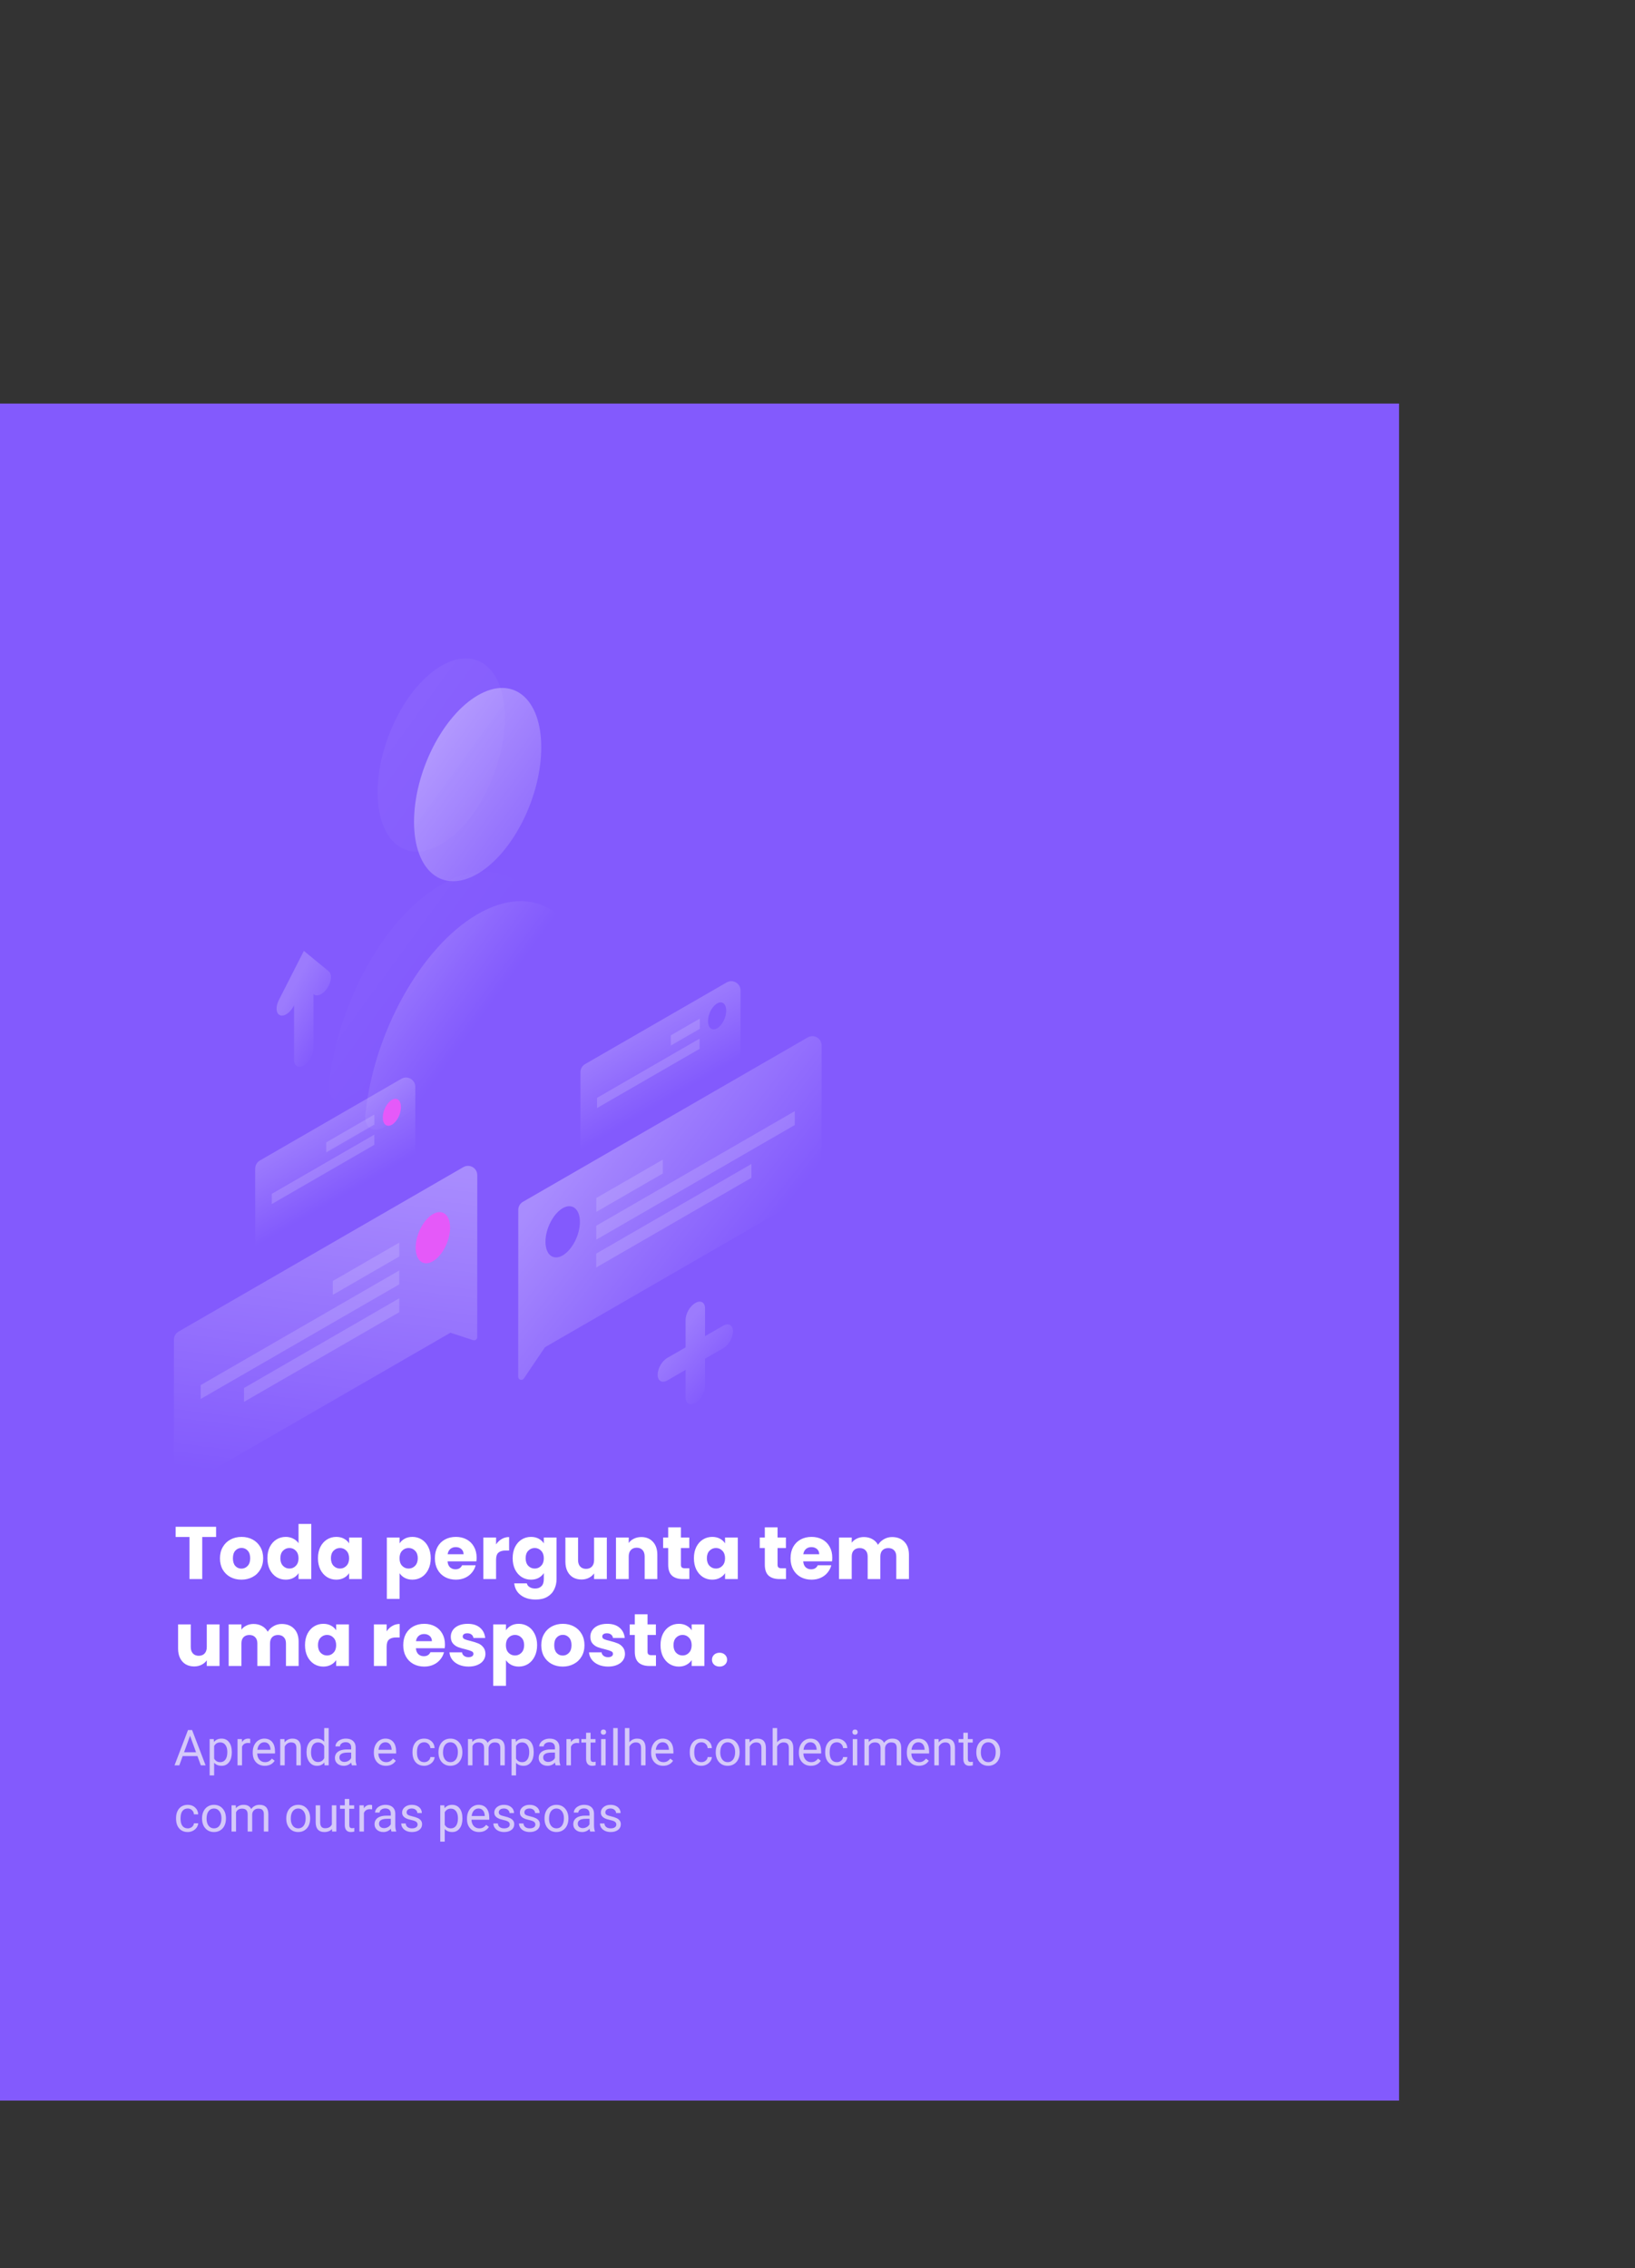 <svg width="790" height="1096" viewBox="0 0 790 1096" fill="none" xmlns="http://www.w3.org/2000/svg">
<rect x="0" y="0" width="790" height="1096" fill="#333333" stroke="none"/>
<path d="M0 195H676V1015H0V195Z" fill="#835AFD"/>
<path opacity="0.5" d="M230.574 441.837C257.956 425.856 280.593 440.792 284.598 475.279C285.295 481.244 280.768 489.126 275.239 492.348L185.91 544.514C180.381 547.736 175.854 545.124 176.55 538.331C180.555 499.272 203.236 457.818 230.574 441.837Z" fill="url(#paint0_linear)"/>
<path opacity="0.5" d="M200.058 397.073C200.058 420.892 213.814 432.127 230.792 422.198C247.77 412.27 261.526 384.968 261.526 361.15C261.526 337.331 247.77 326.096 230.792 336.025C213.814 345.953 200.058 373.255 200.058 397.073Z" fill="url(#paint1_linear)"/>
<path opacity="0.07" d="M212.987 427.554C240.369 411.574 263.006 426.509 267.011 460.996C267.708 466.962 263.181 474.843 257.652 478.065L168.323 530.231C162.794 533.454 158.267 530.841 158.963 524.048C162.968 484.989 185.605 443.535 212.987 427.554Z" fill="url(#paint2_linear)"/>
<path opacity="0.07" d="M182.471 382.791C182.471 406.609 196.227 417.844 213.205 407.916C230.183 397.988 243.939 370.685 243.939 346.867C243.939 323.048 230.183 311.814 213.205 321.742C196.227 331.67 182.471 358.972 182.471 382.791Z" fill="url(#paint3_linear)"/>
<path opacity="0.2" d="M123.31 564.651C123.31 563.049 124.164 561.569 125.552 560.768L193.941 521.271C196.93 519.544 200.668 521.702 200.668 525.154V557.708L123.31 602.384V564.651Z" fill="url(#paint4_linear)"/>
<path d="M184.952 539.986C184.952 543.295 186.911 544.862 189.349 543.469C191.787 542.076 193.746 538.244 193.746 534.934C193.746 531.625 191.787 530.057 189.349 531.451C186.911 532.844 184.952 536.676 184.952 539.986Z" fill="#E559F9"/>
<path opacity="0.15" d="M180.86 538.549L157.614 552.004V556.837L180.904 543.382L180.86 538.549Z" fill="#FEFEFE"/>
<path opacity="0.15" d="M180.86 548.259L131.32 576.867V581.788L180.86 553.179V548.259Z" fill="#FEFEFE"/>
<path opacity="0.2" d="M280.463 518.06C280.463 516.457 281.318 514.977 282.706 514.176L351.096 474.717C354.085 472.992 357.821 475.15 357.821 478.601V511.159L280.463 555.835V518.06Z" fill="url(#paint5_linear)"/>
<path d="M342.105 493.393C342.105 496.703 344.064 498.27 346.502 496.877C348.94 495.483 350.899 491.651 350.899 488.342C350.899 485.033 348.94 483.465 346.502 484.859C344.064 486.252 342.105 490.084 342.105 493.393Z" fill="#835AFD"/>
<path opacity="0.15" d="M338.144 492.174L324.126 500.273V505.194L338.144 497.094V492.174Z" fill="#FEFEFE"/>
<path opacity="0.15" d="M338.013 501.884L288.473 530.493V535.413L338.013 506.805V501.884Z" fill="#FEFEFE"/>
<path opacity="0.3" d="M230.614 567.832C230.616 564.378 226.878 562.219 223.887 563.946L86.284 643.416C84.897 644.216 84.043 645.695 84.042 647.296L84 721.129L217.645 643.969L228.617 647.553C229.582 647.869 230.575 647.149 230.575 646.133L230.614 567.832Z" fill="url(#paint6_linear)"/>
<path d="M200.842 602.863C200.842 609.177 204.542 612.095 209.156 609.439C213.771 606.782 217.471 599.51 217.471 593.24C217.471 586.926 213.771 584.009 209.156 586.665C204.586 589.321 200.842 596.593 200.842 602.863Z" fill="#E559F9"/>
<path opacity="0.15" d="M192.919 600.425L160.792 618.975V625.68L192.919 607.131V600.425Z" fill="#FEFEFE"/>
<path opacity="0.15" d="M192.919 613.88L96.973 669.268V675.974L192.919 620.586V613.88Z" fill="#FEFEFE"/>
<path opacity="0.15" d="M192.919 627.335L117.912 670.662V677.367L192.919 634.041V627.335Z" fill="#FEFEFE"/>
<path opacity="0.3" d="M250.424 584.593C250.425 582.992 251.28 581.512 252.667 580.712L390.27 501.284C393.26 499.558 396.998 501.717 396.996 505.17L396.956 573.819L263.311 650.979L253.118 666.084C252.293 667.307 250.384 666.722 250.384 665.248L250.424 584.593Z" fill="url(#paint7_linear)"/>
<path d="M280.202 590.41C280.202 596.723 276.458 603.952 271.887 606.608C267.273 609.264 263.572 606.303 263.572 599.989C263.572 593.675 267.316 586.447 271.887 583.791C276.458 581.178 280.202 584.139 280.202 590.41Z" fill="#835AFD"/>
<path opacity="0.15" d="M288.125 578.87L320.252 560.321V567.026L288.125 585.576V578.87Z" fill="#FEFEFE"/>
<path opacity="0.15" d="M288.081 592.282L384.027 536.894V543.6L288.125 598.988L288.081 592.282Z" fill="#FEFEFE"/>
<path opacity="0.15" d="M288.081 605.737L363.088 562.411V569.116L288.081 612.443V605.737Z" fill="#FEFEFE"/>
<path opacity="0.2" d="M335.967 629.599C333.355 631.08 331.266 634.737 331.266 637.786V651.066L322.472 656.118C319.86 657.598 317.771 661.256 317.771 664.26C317.771 667.265 319.86 668.484 322.472 667.004L331.266 661.909V675.19C331.266 678.194 333.355 679.414 335.967 677.933C338.579 676.453 340.669 672.795 340.669 669.79V656.51L349.462 651.458C352.074 649.978 354.164 646.32 354.164 643.316C354.164 640.311 352.074 639.092 349.462 640.572L340.669 645.623V632.343C340.712 629.294 338.579 628.075 335.967 629.599Z" fill="url(#paint8_linear)"/>
<path opacity="0.2" d="M146.818 459.472L134.716 483.247C133.061 486.513 133.322 489.779 135.325 490.563C137.327 491.347 140.288 489.3 141.942 486.034L142.073 485.729V512.117C142.073 515.122 144.162 516.341 146.774 514.86C149.386 513.336 151.476 509.722 151.476 506.718V480.33L151.606 480.46C153.26 481.81 156.264 480.417 158.223 477.325C160.226 474.234 160.487 470.663 158.833 469.313L146.818 459.472Z" fill="url(#paint9_linear)"/>
<path d="M104.412 737.728V742.66H97.716V763H91.56V742.66H84.864V737.728H104.412ZM116.646 763.288C114.678 763.288 112.902 762.868 111.318 762.028C109.758 761.188 108.522 759.988 107.61 758.428C106.722 756.868 106.278 755.044 106.278 752.956C106.278 750.892 106.734 749.08 107.646 747.52C108.558 745.936 109.806 744.724 111.39 743.884C112.974 743.044 114.75 742.624 116.718 742.624C118.686 742.624 120.462 743.044 122.046 743.884C123.63 744.724 124.878 745.936 125.79 747.52C126.702 749.08 127.158 750.892 127.158 752.956C127.158 755.02 126.69 756.844 125.754 758.428C124.842 759.988 123.582 761.188 121.974 762.028C120.39 762.868 118.614 763.288 116.646 763.288ZM116.646 757.96C117.822 757.96 118.818 757.528 119.634 756.664C120.474 755.8 120.894 754.564 120.894 752.956C120.894 751.348 120.486 750.112 119.67 749.248C118.878 748.384 117.894 747.952 116.718 747.952C115.518 747.952 114.522 748.384 113.73 749.248C112.938 750.088 112.542 751.324 112.542 752.956C112.542 754.564 112.926 755.8 113.694 756.664C114.486 757.528 115.47 757.96 116.646 757.96ZM129.199 752.92C129.199 750.856 129.583 749.044 130.351 747.484C131.143 745.924 132.211 744.724 133.555 743.884C134.899 743.044 136.399 742.624 138.055 742.624C139.375 742.624 140.575 742.9 141.655 743.452C142.759 744.004 143.623 744.748 144.247 745.684V736.36H150.403V763H144.247V760.12C143.671 761.08 142.843 761.848 141.763 762.424C140.707 763 139.471 763.288 138.055 763.288C136.399 763.288 134.899 762.868 133.555 762.028C132.211 761.164 131.143 759.952 130.351 758.392C129.583 756.808 129.199 754.984 129.199 752.92ZM144.247 752.956C144.247 751.42 143.815 750.208 142.951 749.32C142.111 748.432 141.079 747.988 139.855 747.988C138.631 747.988 137.587 748.432 136.723 749.32C135.883 750.184 135.463 751.384 135.463 752.92C135.463 754.456 135.883 755.68 136.723 756.592C137.587 757.48 138.631 757.924 139.855 757.924C141.079 757.924 142.111 757.48 142.951 756.592C143.815 755.704 144.247 754.492 144.247 752.956ZM153.633 752.92C153.633 750.856 154.017 749.044 154.785 747.484C155.577 745.924 156.645 744.724 157.989 743.884C159.333 743.044 160.833 742.624 162.489 742.624C163.905 742.624 165.141 742.912 166.197 743.488C167.277 744.064 168.105 744.82 168.681 745.756V742.912H174.837V763H168.681V760.156C168.081 761.092 167.241 761.848 166.161 762.424C165.105 763 163.869 763.288 162.453 763.288C160.821 763.288 159.333 762.868 157.989 762.028C156.645 761.164 155.577 759.952 154.785 758.392C154.017 756.808 153.633 754.984 153.633 752.92ZM168.681 752.956C168.681 751.42 168.249 750.208 167.385 749.32C166.545 748.432 165.513 747.988 164.289 747.988C163.065 747.988 162.021 748.432 161.157 749.32C160.317 750.184 159.897 751.384 159.897 752.92C159.897 754.456 160.317 755.68 161.157 756.592C162.021 757.48 163.065 757.924 164.289 757.924C165.513 757.924 166.545 757.48 167.385 756.592C168.249 755.704 168.681 754.492 168.681 752.956ZM193.076 745.756C193.676 744.82 194.504 744.064 195.56 743.488C196.616 742.912 197.852 742.624 199.268 742.624C200.924 742.624 202.424 743.044 203.768 743.884C205.112 744.724 206.168 745.924 206.936 747.484C207.728 749.044 208.124 750.856 208.124 752.92C208.124 754.984 207.728 756.808 206.936 758.392C206.168 759.952 205.112 761.164 203.768 762.028C202.424 762.868 200.924 763.288 199.268 763.288C197.876 763.288 196.64 763 195.56 762.424C194.504 761.848 193.676 761.104 193.076 760.192V772.576H186.92V742.912H193.076V745.756ZM201.86 752.92C201.86 751.384 201.428 750.184 200.564 749.32C199.724 748.432 198.68 747.988 197.432 747.988C196.208 747.988 195.164 748.432 194.3 749.32C193.46 750.208 193.04 751.42 193.04 752.956C193.04 754.492 193.46 755.704 194.3 756.592C195.164 757.48 196.208 757.924 197.432 757.924C198.656 757.924 199.7 757.48 200.564 756.592C201.428 755.68 201.86 754.456 201.86 752.92ZM230.289 752.632C230.289 753.208 230.253 753.808 230.181 754.432H216.249C216.345 755.68 216.741 756.64 217.437 757.312C218.157 757.96 219.033 758.284 220.065 758.284C221.601 758.284 222.669 757.636 223.269 756.34H229.821C229.485 757.66 228.873 758.848 227.985 759.904C227.121 760.96 226.029 761.788 224.709 762.388C223.389 762.988 221.913 763.288 220.281 763.288C218.313 763.288 216.561 762.868 215.025 762.028C213.489 761.188 212.289 759.988 211.425 758.428C210.561 756.868 210.129 755.044 210.129 752.956C210.129 750.868 210.549 749.044 211.389 747.484C212.253 745.924 213.453 744.724 214.989 743.884C216.525 743.044 218.289 742.624 220.281 742.624C222.225 742.624 223.953 743.032 225.465 743.848C226.977 744.664 228.153 745.828 228.993 747.34C229.857 748.852 230.289 750.616 230.289 752.632ZM223.989 751.012C223.989 749.956 223.629 749.116 222.909 748.492C222.189 747.868 221.289 747.556 220.209 747.556C219.177 747.556 218.301 747.856 217.581 748.456C216.885 749.056 216.453 749.908 216.285 751.012H223.989ZM239.693 746.26C240.413 745.156 241.313 744.292 242.393 743.668C243.473 743.02 244.673 742.696 245.993 742.696V749.212H244.301C242.765 749.212 241.613 749.548 240.845 750.22C240.077 750.868 239.693 752.02 239.693 753.676V763H233.537V742.912H239.693V746.26ZM256.567 742.624C257.983 742.624 259.219 742.912 260.275 743.488C261.355 744.064 262.183 744.82 262.759 745.756V742.912H268.915V762.964C268.915 764.812 268.543 766.48 267.799 767.968C267.079 769.48 265.963 770.68 264.451 771.568C262.963 772.456 261.103 772.9 258.871 772.9C255.895 772.9 253.483 772.192 251.635 770.776C249.787 769.384 248.731 767.488 248.467 765.088H254.551C254.743 765.856 255.199 766.456 255.919 766.888C256.639 767.344 257.527 767.572 258.583 767.572C259.855 767.572 260.863 767.2 261.607 766.456C262.375 765.736 262.759 764.572 262.759 762.964V760.12C262.159 761.056 261.331 761.824 260.275 762.424C259.219 763 257.983 763.288 256.567 763.288C254.911 763.288 253.411 762.868 252.067 762.028C250.723 761.164 249.655 759.952 248.863 758.392C248.095 756.808 247.711 754.984 247.711 752.92C247.711 750.856 248.095 749.044 248.863 747.484C249.655 745.924 250.723 744.724 252.067 743.884C253.411 743.044 254.911 742.624 256.567 742.624ZM262.759 752.956C262.759 751.42 262.327 750.208 261.463 749.32C260.623 748.432 259.591 747.988 258.367 747.988C257.143 747.988 256.099 748.432 255.235 749.32C254.395 750.184 253.975 751.384 253.975 752.92C253.975 754.456 254.395 755.68 255.235 756.592C256.099 757.48 257.143 757.924 258.367 757.924C259.591 757.924 260.623 757.48 261.463 756.592C262.327 755.704 262.759 754.492 262.759 752.956ZM293.205 742.912V763H287.049V760.264C286.425 761.152 285.573 761.872 284.493 762.424C283.437 762.952 282.261 763.216 280.965 763.216C279.429 763.216 278.073 762.88 276.897 762.208C275.721 761.512 274.809 760.516 274.161 759.22C273.513 757.924 273.189 756.4 273.189 754.648V742.912H279.309V753.82C279.309 755.164 279.657 756.208 280.353 756.952C281.049 757.696 281.985 758.068 283.161 758.068C284.361 758.068 285.309 757.696 286.005 756.952C286.701 756.208 287.049 755.164 287.049 753.82V742.912H293.205ZM309.867 742.696C312.219 742.696 314.091 743.464 315.483 745C316.899 746.512 317.607 748.6 317.607 751.264V763H311.487V752.092C311.487 750.748 311.139 749.704 310.443 748.96C309.747 748.216 308.811 747.844 307.635 747.844C306.459 747.844 305.523 748.216 304.827 748.96C304.131 749.704 303.783 750.748 303.783 752.092V763H297.627V742.912H303.783V745.576C304.407 744.688 305.247 743.992 306.303 743.488C307.359 742.96 308.547 742.696 309.867 742.696ZM333.08 757.78V763H329.948C327.716 763 325.976 762.46 324.728 761.38C323.48 760.276 322.856 758.488 322.856 756.016V748.024H320.408V742.912H322.856V738.016H329.012V742.912H333.044V748.024H329.012V756.088C329.012 756.688 329.156 757.12 329.444 757.384C329.732 757.648 330.212 757.78 330.884 757.78H333.08ZM335.285 752.92C335.285 750.856 335.669 749.044 336.437 747.484C337.229 745.924 338.297 744.724 339.641 743.884C340.985 743.044 342.485 742.624 344.141 742.624C345.557 742.624 346.793 742.912 347.849 743.488C348.929 744.064 349.757 744.82 350.333 745.756V742.912H356.489V763H350.333V760.156C349.733 761.092 348.893 761.848 347.813 762.424C346.757 763 345.521 763.288 344.105 763.288C342.473 763.288 340.985 762.868 339.641 762.028C338.297 761.164 337.229 759.952 336.437 758.392C335.669 756.808 335.285 754.984 335.285 752.92ZM350.333 752.956C350.333 751.42 349.901 750.208 349.037 749.32C348.197 748.432 347.165 747.988 345.941 747.988C344.717 747.988 343.673 748.432 342.809 749.32C341.969 750.184 341.549 751.384 341.549 752.92C341.549 754.456 341.969 755.68 342.809 756.592C343.673 757.48 344.717 757.924 345.941 757.924C347.165 757.924 348.197 757.48 349.037 756.592C349.901 755.704 350.333 754.492 350.333 752.956ZM379.768 757.78V763H376.636C374.404 763 372.664 762.46 371.416 761.38C370.168 760.276 369.544 758.488 369.544 756.016V748.024H367.096V742.912H369.544V738.016H375.7V742.912H379.732V748.024H375.7V756.088C375.7 756.688 375.844 757.12 376.132 757.384C376.42 757.648 376.9 757.78 377.572 757.78H379.768ZM402.133 752.632C402.133 753.208 402.097 753.808 402.025 754.432H388.093C388.189 755.68 388.585 756.64 389.281 757.312C390.001 757.96 390.877 758.284 391.909 758.284C393.445 758.284 394.513 757.636 395.113 756.34H401.665C401.329 757.66 400.717 758.848 399.829 759.904C398.965 760.96 397.873 761.788 396.553 762.388C395.233 762.988 393.757 763.288 392.125 763.288C390.157 763.288 388.405 762.868 386.869 762.028C385.333 761.188 384.133 759.988 383.269 758.428C382.405 756.868 381.973 755.044 381.973 752.956C381.973 750.868 382.393 749.044 383.233 747.484C384.097 745.924 385.297 744.724 386.833 743.884C388.369 743.044 390.133 742.624 392.125 742.624C394.069 742.624 395.797 743.032 397.309 743.848C398.821 744.664 399.997 745.828 400.837 747.34C401.701 748.852 402.133 750.616 402.133 752.632ZM395.833 751.012C395.833 749.956 395.473 749.116 394.753 748.492C394.033 747.868 393.133 747.556 392.053 747.556C391.021 747.556 390.145 747.856 389.425 748.456C388.729 749.056 388.297 749.908 388.129 751.012H395.833ZM431.012 742.696C433.508 742.696 435.488 743.452 436.952 744.964C438.44 746.476 439.184 748.576 439.184 751.264V763H433.064V752.092C433.064 750.796 432.716 749.8 432.02 749.104C431.348 748.384 430.412 748.024 429.212 748.024C428.012 748.024 427.064 748.384 426.368 749.104C425.696 749.8 425.36 750.796 425.36 752.092V763H419.24V752.092C419.24 750.796 418.892 749.8 418.196 749.104C417.524 748.384 416.588 748.024 415.388 748.024C414.188 748.024 413.24 748.384 412.544 749.104C411.872 749.8 411.536 750.796 411.536 752.092V763H405.38V742.912H411.536V745.432C412.16 744.592 412.976 743.932 413.984 743.452C414.992 742.948 416.132 742.696 417.404 742.696C418.916 742.696 420.26 743.02 421.436 743.668C422.636 744.316 423.572 745.24 424.244 746.44C424.94 745.336 425.888 744.436 427.088 743.74C428.288 743.044 429.596 742.696 431.012 742.696ZM106.068 784.912V805H99.912V802.264C99.288 803.152 98.436 803.872 97.356 804.424C96.3 804.952 95.124 805.216 93.828 805.216C92.292 805.216 90.936 804.88 89.76 804.208C88.584 803.512 87.672 802.516 87.024 801.22C86.376 799.924 86.052 798.4 86.052 796.648V784.912H92.172V795.82C92.172 797.164 92.52 798.208 93.216 798.952C93.912 799.696 94.848 800.068 96.024 800.068C97.224 800.068 98.172 799.696 98.868 798.952C99.564 798.208 99.912 797.164 99.912 795.82V784.912H106.068ZM136.122 784.696C138.618 784.696 140.598 785.452 142.062 786.964C143.55 788.476 144.294 790.576 144.294 793.264V805H138.174V794.092C138.174 792.796 137.826 791.8 137.13 791.104C136.458 790.384 135.522 790.024 134.322 790.024C133.122 790.024 132.174 790.384 131.478 791.104C130.806 791.8 130.47 792.796 130.47 794.092V805H124.35V794.092C124.35 792.796 124.002 791.8 123.306 791.104C122.634 790.384 121.698 790.024 120.498 790.024C119.298 790.024 118.35 790.384 117.654 791.104C116.982 791.8 116.646 792.796 116.646 794.092V805H110.49V784.912H116.646V787.432C117.27 786.592 118.086 785.932 119.094 785.452C120.102 784.948 121.242 784.696 122.514 784.696C124.026 784.696 125.37 785.02 126.546 785.668C127.746 786.316 128.682 787.24 129.354 788.44C130.05 787.336 130.998 786.436 132.198 785.74C133.398 785.044 134.706 784.696 136.122 784.696ZM147.375 794.92C147.375 792.856 147.759 791.044 148.527 789.484C149.319 787.924 150.387 786.724 151.731 785.884C153.075 785.044 154.575 784.624 156.231 784.624C157.647 784.624 158.883 784.912 159.939 785.488C161.019 786.064 161.847 786.82 162.423 787.756V784.912H168.579V805H162.423V802.156C161.823 803.092 160.983 803.848 159.903 804.424C158.847 805 157.611 805.288 156.195 805.288C154.563 805.288 153.075 804.868 151.731 804.028C150.387 803.164 149.319 801.952 148.527 800.392C147.759 798.808 147.375 796.984 147.375 794.92ZM162.423 794.956C162.423 793.42 161.991 792.208 161.127 791.32C160.287 790.432 159.255 789.988 158.031 789.988C156.807 789.988 155.763 790.432 154.899 791.32C154.059 792.184 153.639 793.384 153.639 794.92C153.639 796.456 154.059 797.68 154.899 798.592C155.763 799.48 156.807 799.924 158.031 799.924C159.255 799.924 160.287 799.48 161.127 798.592C161.991 797.704 162.423 796.492 162.423 794.956ZM186.818 788.26C187.538 787.156 188.438 786.292 189.518 785.668C190.598 785.02 191.798 784.696 193.118 784.696V791.212H191.426C189.89 791.212 188.738 791.548 187.97 792.22C187.202 792.868 186.818 794.02 186.818 795.676V805H180.662V784.912H186.818V788.26ZM214.996 794.632C214.996 795.208 214.96 795.808 214.888 796.432H200.956C201.052 797.68 201.448 798.64 202.144 799.312C202.864 799.96 203.74 800.284 204.772 800.284C206.308 800.284 207.376 799.636 207.976 798.34H214.528C214.192 799.66 213.58 800.848 212.692 801.904C211.828 802.96 210.736 803.788 209.416 804.388C208.096 804.988 206.62 805.288 204.988 805.288C203.02 805.288 201.268 804.868 199.732 804.028C198.196 803.188 196.996 801.988 196.132 800.428C195.268 798.868 194.836 797.044 194.836 794.956C194.836 792.868 195.256 791.044 196.096 789.484C196.96 787.924 198.16 786.724 199.696 785.884C201.232 785.044 202.996 784.624 204.988 784.624C206.932 784.624 208.66 785.032 210.172 785.848C211.684 786.664 212.86 787.828 213.7 789.34C214.564 790.852 214.996 792.616 214.996 794.632ZM208.696 793.012C208.696 791.956 208.336 791.116 207.616 790.492C206.896 789.868 205.996 789.556 204.916 789.556C203.884 789.556 203.008 789.856 202.288 790.456C201.592 791.056 201.16 791.908 200.992 793.012H208.696ZM226.416 805.288C224.664 805.288 223.104 804.988 221.736 804.388C220.368 803.788 219.288 802.972 218.496 801.94C217.704 800.884 217.26 799.708 217.164 798.412H223.248C223.32 799.108 223.644 799.672 224.22 800.104C224.796 800.536 225.504 800.752 226.344 800.752C227.112 800.752 227.7 800.608 228.108 800.32C228.54 800.008 228.756 799.612 228.756 799.132C228.756 798.556 228.456 798.136 227.856 797.872C227.256 797.584 226.284 797.272 224.94 796.936C223.5 796.6 222.3 796.252 221.34 795.892C220.38 795.508 219.552 794.92 218.856 794.128C218.16 793.312 217.812 792.22 217.812 790.852C217.812 789.7 218.124 788.656 218.748 787.72C219.396 786.76 220.332 786.004 221.556 785.452C222.804 784.9 224.28 784.624 225.984 784.624C228.504 784.624 230.484 785.248 231.924 786.496C233.388 787.744 234.228 789.4 234.444 791.464H228.756C228.66 790.768 228.348 790.216 227.82 789.808C227.316 789.4 226.644 789.196 225.804 789.196C225.084 789.196 224.532 789.34 224.148 789.628C223.764 789.892 223.572 790.264 223.572 790.744C223.572 791.32 223.872 791.752 224.472 792.04C225.096 792.328 226.056 792.616 227.352 792.904C228.84 793.288 230.052 793.672 230.988 794.056C231.924 794.416 232.74 795.016 233.436 795.856C234.156 796.672 234.528 797.776 234.552 799.168C234.552 800.344 234.216 801.4 233.544 802.336C232.896 803.248 231.948 803.968 230.7 804.496C229.476 805.024 228.048 805.288 226.416 805.288ZM244.474 787.756C245.074 786.82 245.902 786.064 246.958 785.488C248.014 784.912 249.25 784.624 250.666 784.624C252.322 784.624 253.822 785.044 255.166 785.884C256.51 786.724 257.566 787.924 258.334 789.484C259.126 791.044 259.522 792.856 259.522 794.92C259.522 796.984 259.126 798.808 258.334 800.392C257.566 801.952 256.51 803.164 255.166 804.028C253.822 804.868 252.322 805.288 250.666 805.288C249.274 805.288 248.038 805 246.958 804.424C245.902 803.848 245.074 803.104 244.474 802.192V814.576H238.318V784.912H244.474V787.756ZM253.258 794.92C253.258 793.384 252.826 792.184 251.962 791.32C251.122 790.432 250.078 789.988 248.83 789.988C247.606 789.988 246.562 790.432 245.698 791.32C244.858 792.208 244.438 793.42 244.438 794.956C244.438 796.492 244.858 797.704 245.698 798.592C246.562 799.48 247.606 799.924 248.83 799.924C250.054 799.924 251.098 799.48 251.962 798.592C252.826 797.68 253.258 796.456 253.258 794.92ZM271.896 805.288C269.928 805.288 268.152 804.868 266.568 804.028C265.008 803.188 263.772 801.988 262.86 800.428C261.972 798.868 261.528 797.044 261.528 794.956C261.528 792.892 261.984 791.08 262.896 789.52C263.808 787.936 265.056 786.724 266.64 785.884C268.224 785.044 270 784.624 271.968 784.624C273.936 784.624 275.712 785.044 277.296 785.884C278.88 786.724 280.128 787.936 281.04 789.52C281.952 791.08 282.408 792.892 282.408 794.956C282.408 797.02 281.94 798.844 281.004 800.428C280.092 801.988 278.832 803.188 277.224 804.028C275.64 804.868 273.864 805.288 271.896 805.288ZM271.896 799.96C273.072 799.96 274.068 799.528 274.884 798.664C275.724 797.8 276.144 796.564 276.144 794.956C276.144 793.348 275.736 792.112 274.92 791.248C274.128 790.384 273.144 789.952 271.968 789.952C270.768 789.952 269.772 790.384 268.98 791.248C268.188 792.088 267.792 793.324 267.792 794.956C267.792 796.564 268.176 797.8 268.944 798.664C269.736 799.528 270.72 799.96 271.896 799.96ZM293.845 805.288C292.093 805.288 290.533 804.988 289.165 804.388C287.797 803.788 286.717 802.972 285.925 801.94C285.133 800.884 284.689 799.708 284.593 798.412H290.677C290.749 799.108 291.073 799.672 291.649 800.104C292.225 800.536 292.933 800.752 293.773 800.752C294.541 800.752 295.129 800.608 295.537 800.32C295.969 800.008 296.185 799.612 296.185 799.132C296.185 798.556 295.885 798.136 295.285 797.872C294.685 797.584 293.713 797.272 292.369 796.936C290.929 796.6 289.729 796.252 288.769 795.892C287.809 795.508 286.981 794.92 286.285 794.128C285.589 793.312 285.241 792.22 285.241 790.852C285.241 789.7 285.553 788.656 286.177 787.72C286.825 786.76 287.761 786.004 288.985 785.452C290.233 784.9 291.709 784.624 293.413 784.624C295.933 784.624 297.913 785.248 299.353 786.496C300.817 787.744 301.657 789.4 301.873 791.464H296.185C296.089 790.768 295.777 790.216 295.249 789.808C294.745 789.4 294.073 789.196 293.233 789.196C292.513 789.196 291.961 789.34 291.577 789.628C291.193 789.892 291.001 790.264 291.001 790.744C291.001 791.32 291.301 791.752 291.901 792.04C292.525 792.328 293.485 792.616 294.781 792.904C296.269 793.288 297.481 793.672 298.417 794.056C299.353 794.416 300.169 795.016 300.865 795.856C301.585 796.672 301.957 797.776 301.981 799.168C301.981 800.344 301.645 801.4 300.973 802.336C300.325 803.248 299.377 803.968 298.129 804.496C296.905 805.024 295.477 805.288 293.845 805.288ZM316.944 799.78V805H313.812C311.58 805 309.84 804.46 308.592 803.38C307.344 802.276 306.72 800.488 306.72 798.016V790.024H304.272V784.912H306.72V780.016H312.876V784.912H316.908V790.024H312.876V798.088C312.876 798.688 313.02 799.12 313.308 799.384C313.596 799.648 314.076 799.78 314.748 799.78H316.944ZM319.149 794.92C319.149 792.856 319.533 791.044 320.301 789.484C321.093 787.924 322.161 786.724 323.505 785.884C324.849 785.044 326.349 784.624 328.005 784.624C329.421 784.624 330.657 784.912 331.713 785.488C332.793 786.064 333.621 786.82 334.197 787.756V784.912H340.353V805H334.197V802.156C333.597 803.092 332.757 803.848 331.677 804.424C330.621 805 329.385 805.288 327.969 805.288C326.337 805.288 324.849 804.868 323.505 804.028C322.161 803.164 321.093 801.952 320.301 800.392C319.533 798.808 319.149 796.984 319.149 794.92ZM334.197 794.956C334.197 793.42 333.765 792.208 332.901 791.32C332.061 790.432 331.029 789.988 329.805 789.988C328.581 789.988 327.537 790.432 326.673 791.32C325.833 792.184 325.413 793.384 325.413 794.92C325.413 796.456 325.833 797.68 326.673 798.592C327.537 799.48 328.581 799.924 329.805 799.924C331.029 799.924 332.061 799.48 332.901 798.592C333.765 797.704 334.197 796.492 334.197 794.956ZM347.686 805.288C346.606 805.288 345.718 804.976 345.022 804.352C344.35 803.704 344.014 802.912 344.014 801.976C344.014 801.016 344.35 800.212 345.022 799.564C345.718 798.916 346.606 798.592 347.686 798.592C348.742 798.592 349.606 798.916 350.278 799.564C350.974 800.212 351.322 801.016 351.322 801.976C351.322 802.912 350.974 803.704 350.278 804.352C349.606 804.976 348.742 805.288 347.686 805.288Z" fill="white"/>
<path opacity="0.7" d="M95.402 848.547H88.254L86.648 853H84.328L90.844 835.938H92.812L99.34 853H97.031L95.402 848.547ZM88.934 846.695H94.734L91.828 838.715L88.934 846.695ZM112.008 846.801C112.008 848.73 111.566 850.285 110.684 851.465C109.801 852.645 108.605 853.234 107.098 853.234C105.559 853.234 104.348 852.746 103.465 851.77V857.875H101.297V840.32H103.277L103.383 841.727C104.266 840.633 105.492 840.086 107.062 840.086C108.586 840.086 109.789 840.66 110.672 841.809C111.562 842.957 112.008 844.555 112.008 846.602V846.801ZM109.84 846.555C109.84 845.125 109.535 843.996 108.926 843.168C108.316 842.34 107.48 841.926 106.418 841.926C105.105 841.926 104.121 842.508 103.465 843.672V849.73C104.113 850.887 105.105 851.465 106.441 851.465C107.48 851.465 108.305 851.055 108.914 850.234C109.531 849.406 109.84 848.18 109.84 846.555ZM120.902 842.266C120.574 842.211 120.219 842.184 119.836 842.184C118.414 842.184 117.449 842.789 116.941 844V853H114.773V840.32H116.883L116.918 841.785C117.629 840.652 118.637 840.086 119.941 840.086C120.363 840.086 120.684 840.141 120.902 840.25V842.266ZM127.934 853.234C126.215 853.234 124.816 852.672 123.738 851.547C122.66 850.414 122.121 848.902 122.121 847.012V846.613C122.121 845.355 122.359 844.234 122.836 843.25C123.32 842.258 123.992 841.484 124.852 840.93C125.719 840.367 126.656 840.086 127.664 840.086C129.312 840.086 130.594 840.629 131.508 841.715C132.422 842.801 132.879 844.355 132.879 846.379V847.281H124.289C124.32 848.531 124.684 849.543 125.379 850.316C126.082 851.082 126.973 851.465 128.051 851.465C128.816 851.465 129.465 851.309 129.996 850.996C130.527 850.684 130.992 850.27 131.391 849.754L132.715 850.785C131.652 852.418 130.059 853.234 127.934 853.234ZM127.664 841.867C126.789 841.867 126.055 842.188 125.461 842.828C124.867 843.461 124.5 844.352 124.359 845.5H130.711V845.336C130.648 844.234 130.352 843.383 129.82 842.781C129.289 842.172 128.57 841.867 127.664 841.867ZM137.449 840.32L137.52 841.914C138.488 840.695 139.754 840.086 141.316 840.086C143.996 840.086 145.348 841.598 145.371 844.621V853H143.203V844.609C143.195 843.695 142.984 843.02 142.57 842.582C142.164 842.145 141.527 841.926 140.66 841.926C139.957 841.926 139.34 842.113 138.809 842.488C138.277 842.863 137.863 843.355 137.566 843.965V853H135.398V840.32H137.449ZM148.113 846.555C148.113 844.609 148.574 843.047 149.496 841.867C150.418 840.68 151.625 840.086 153.117 840.086C154.602 840.086 155.777 840.594 156.645 841.609V835H158.812V853H156.82L156.715 851.641C155.848 852.703 154.641 853.234 153.094 853.234C151.625 853.234 150.426 852.633 149.496 851.43C148.574 850.227 148.113 848.656 148.113 846.719V846.555ZM150.281 846.801C150.281 848.238 150.578 849.363 151.172 850.176C151.766 850.988 152.586 851.395 153.633 851.395C155.008 851.395 156.012 850.777 156.645 849.543V843.719C155.996 842.523 155 841.926 153.656 841.926C152.594 841.926 151.766 842.336 151.172 843.156C150.578 843.977 150.281 845.191 150.281 846.801ZM170.016 853C169.891 852.75 169.789 852.305 169.711 851.664C168.703 852.711 167.5 853.234 166.102 853.234C164.852 853.234 163.824 852.883 163.02 852.18C162.223 851.469 161.824 850.57 161.824 849.484C161.824 848.164 162.324 847.141 163.324 846.414C164.332 845.68 165.746 845.312 167.566 845.312H169.676V844.316C169.676 843.559 169.449 842.957 168.996 842.512C168.543 842.059 167.875 841.832 166.992 841.832C166.219 841.832 165.57 842.027 165.047 842.418C164.523 842.809 164.262 843.281 164.262 843.836H162.082C162.082 843.203 162.305 842.594 162.75 842.008C163.203 841.414 163.812 840.945 164.578 840.602C165.352 840.258 166.199 840.086 167.121 840.086C168.582 840.086 169.727 840.453 170.555 841.188C171.383 841.914 171.812 842.918 171.844 844.199V850.035C171.844 851.199 171.992 852.125 172.289 852.812V853H170.016ZM166.418 851.348C167.098 851.348 167.742 851.172 168.352 850.82C168.961 850.469 169.402 850.012 169.676 849.449V846.848H167.977C165.32 846.848 163.992 847.625 163.992 849.18C163.992 849.859 164.219 850.391 164.672 850.773C165.125 851.156 165.707 851.348 166.418 851.348ZM186.457 853.234C184.738 853.234 183.34 852.672 182.262 851.547C181.184 850.414 180.645 848.902 180.645 847.012V846.613C180.645 845.355 180.883 844.234 181.359 843.25C181.844 842.258 182.516 841.484 183.375 840.93C184.242 840.367 185.18 840.086 186.188 840.086C187.836 840.086 189.117 840.629 190.031 841.715C190.945 842.801 191.402 844.355 191.402 846.379V847.281H182.812C182.844 848.531 183.207 849.543 183.902 850.316C184.605 851.082 185.496 851.465 186.574 851.465C187.34 851.465 187.988 851.309 188.52 850.996C189.051 850.684 189.516 850.27 189.914 849.754L191.238 850.785C190.176 852.418 188.582 853.234 186.457 853.234ZM186.188 841.867C185.312 841.867 184.578 842.188 183.984 842.828C183.391 843.461 183.023 844.352 182.883 845.5H189.234V845.336C189.172 844.234 188.875 843.383 188.344 842.781C187.812 842.172 187.094 841.867 186.188 841.867ZM204.961 851.465C205.734 851.465 206.41 851.23 206.988 850.762C207.566 850.293 207.887 849.707 207.949 849.004H210C209.961 849.73 209.711 850.422 209.25 851.078C208.789 851.734 208.172 852.258 207.398 852.648C206.633 853.039 205.82 853.234 204.961 853.234C203.234 853.234 201.859 852.66 200.836 851.512C199.82 850.355 199.312 848.777 199.312 846.777V846.414C199.312 845.18 199.539 844.082 199.992 843.121C200.445 842.16 201.094 841.414 201.938 840.883C202.789 840.352 203.793 840.086 204.949 840.086C206.371 840.086 207.551 840.512 208.488 841.363C209.434 842.215 209.938 843.32 210 844.68H207.949C207.887 843.859 207.574 843.188 207.012 842.664C206.457 842.133 205.77 841.867 204.949 841.867C203.848 841.867 202.992 842.266 202.383 843.062C201.781 843.852 201.48 844.996 201.48 846.496V846.906C201.48 848.367 201.781 849.492 202.383 850.281C202.984 851.07 203.844 851.465 204.961 851.465ZM211.863 846.543C211.863 845.301 212.105 844.184 212.59 843.191C213.082 842.199 213.762 841.434 214.629 840.895C215.504 840.355 216.5 840.086 217.617 840.086C219.344 840.086 220.738 840.684 221.801 841.879C222.871 843.074 223.406 844.664 223.406 846.648V846.801C223.406 848.035 223.168 849.145 222.691 850.129C222.223 851.105 221.547 851.867 220.664 852.414C219.789 852.961 218.781 853.234 217.641 853.234C215.922 853.234 214.527 852.637 213.457 851.441C212.395 850.246 211.863 848.664 211.863 846.695V846.543ZM214.043 846.801C214.043 848.207 214.367 849.336 215.016 850.188C215.672 851.039 216.547 851.465 217.641 851.465C218.742 851.465 219.617 851.035 220.266 850.176C220.914 849.309 221.238 848.098 221.238 846.543C221.238 845.152 220.906 844.027 220.242 843.168C219.586 842.301 218.711 841.867 217.617 841.867C216.547 841.867 215.684 842.293 215.027 843.145C214.371 843.996 214.043 845.215 214.043 846.801ZM228.164 840.32L228.223 841.727C229.152 840.633 230.406 840.086 231.984 840.086C233.758 840.086 234.965 840.766 235.605 842.125C236.027 841.516 236.574 841.023 237.246 840.648C237.926 840.273 238.727 840.086 239.648 840.086C242.43 840.086 243.844 841.559 243.891 844.504V853H241.723V844.633C241.723 843.727 241.516 843.051 241.102 842.605C240.688 842.152 239.992 841.926 239.016 841.926C238.211 841.926 237.543 842.168 237.012 842.652C236.48 843.129 236.172 843.773 236.086 844.586V853H233.906V844.691C233.906 842.848 233.004 841.926 231.199 841.926C229.777 841.926 228.805 842.531 228.281 843.742V853H226.113V840.32H228.164ZM257.883 846.801C257.883 848.73 257.441 850.285 256.559 851.465C255.676 852.645 254.48 853.234 252.973 853.234C251.434 853.234 250.223 852.746 249.34 851.77V857.875H247.172V840.32H249.152L249.258 841.727C250.141 840.633 251.367 840.086 252.938 840.086C254.461 840.086 255.664 840.66 256.547 841.809C257.438 842.957 257.883 844.555 257.883 846.602V846.801ZM255.715 846.555C255.715 845.125 255.41 843.996 254.801 843.168C254.191 842.34 253.355 841.926 252.293 841.926C250.98 841.926 249.996 842.508 249.34 843.672V849.73C249.988 850.887 250.98 851.465 252.316 851.465C253.355 851.465 254.18 851.055 254.789 850.234C255.406 849.406 255.715 848.18 255.715 846.555ZM268.477 853C268.352 852.75 268.25 852.305 268.172 851.664C267.164 852.711 265.961 853.234 264.562 853.234C263.312 853.234 262.285 852.883 261.48 852.18C260.684 851.469 260.285 850.57 260.285 849.484C260.285 848.164 260.785 847.141 261.785 846.414C262.793 845.68 264.207 845.312 266.027 845.312H268.137V844.316C268.137 843.559 267.91 842.957 267.457 842.512C267.004 842.059 266.336 841.832 265.453 841.832C264.68 841.832 264.031 842.027 263.508 842.418C262.984 842.809 262.723 843.281 262.723 843.836H260.543C260.543 843.203 260.766 842.594 261.211 842.008C261.664 841.414 262.273 840.945 263.039 840.602C263.812 840.258 264.66 840.086 265.582 840.086C267.043 840.086 268.188 840.453 269.016 841.188C269.844 841.914 270.273 842.918 270.305 844.199V850.035C270.305 851.199 270.453 852.125 270.75 852.812V853H268.477ZM264.879 851.348C265.559 851.348 266.203 851.172 266.812 850.82C267.422 850.469 267.863 850.012 268.137 849.449V846.848H266.438C263.781 846.848 262.453 847.625 262.453 849.18C262.453 849.859 262.68 850.391 263.133 850.773C263.586 851.156 264.168 851.348 264.879 851.348ZM279.832 842.266C279.504 842.211 279.148 842.184 278.766 842.184C277.344 842.184 276.379 842.789 275.871 844V853H273.703V840.32H275.812L275.848 841.785C276.559 840.652 277.566 840.086 278.871 840.086C279.293 840.086 279.613 840.141 279.832 840.25V842.266ZM285.363 837.25V840.32H287.73V841.996H285.363V849.859C285.363 850.367 285.469 850.75 285.68 851.008C285.891 851.258 286.25 851.383 286.758 851.383C287.008 851.383 287.352 851.336 287.789 851.242V853C287.219 853.156 286.664 853.234 286.125 853.234C285.156 853.234 284.426 852.941 283.934 852.355C283.441 851.77 283.195 850.938 283.195 849.859V841.996H280.887V840.32H283.195V837.25H285.363ZM292.629 853H290.461V840.32H292.629V853ZM290.285 836.957C290.285 836.605 290.391 836.309 290.602 836.066C290.82 835.824 291.141 835.703 291.562 835.703C291.984 835.703 292.305 835.824 292.523 836.066C292.742 836.309 292.852 836.605 292.852 836.957C292.852 837.309 292.742 837.602 292.523 837.836C292.305 838.07 291.984 838.188 291.562 838.188C291.141 838.188 290.82 838.07 290.602 837.836C290.391 837.602 290.285 837.309 290.285 836.957ZM298.465 853H296.297V835H298.465V853ZM304.113 841.855C305.074 840.676 306.324 840.086 307.863 840.086C310.543 840.086 311.895 841.598 311.918 844.621V853H309.75V844.609C309.742 843.695 309.531 843.02 309.117 842.582C308.711 842.145 308.074 841.926 307.207 841.926C306.504 841.926 305.887 842.113 305.355 842.488C304.824 842.863 304.41 843.355 304.113 843.965V853H301.945V835H304.113V841.855ZM320.426 853.234C318.707 853.234 317.309 852.672 316.23 851.547C315.152 850.414 314.613 848.902 314.613 847.012V846.613C314.613 845.355 314.852 844.234 315.328 843.25C315.812 842.258 316.484 841.484 317.344 840.93C318.211 840.367 319.148 840.086 320.156 840.086C321.805 840.086 323.086 840.629 324 841.715C324.914 842.801 325.371 844.355 325.371 846.379V847.281H316.781C316.812 848.531 317.176 849.543 317.871 850.316C318.574 851.082 319.465 851.465 320.543 851.465C321.309 851.465 321.957 851.309 322.488 850.996C323.02 850.684 323.484 850.27 323.883 849.754L325.207 850.785C324.145 852.418 322.551 853.234 320.426 853.234ZM320.156 841.867C319.281 841.867 318.547 842.188 317.953 842.828C317.359 843.461 316.992 844.352 316.852 845.5H323.203V845.336C323.141 844.234 322.844 843.383 322.312 842.781C321.781 842.172 321.062 841.867 320.156 841.867ZM338.93 851.465C339.703 851.465 340.379 851.23 340.957 850.762C341.535 850.293 341.855 849.707 341.918 849.004H343.969C343.93 849.73 343.68 850.422 343.219 851.078C342.758 851.734 342.141 852.258 341.367 852.648C340.602 853.039 339.789 853.234 338.93 853.234C337.203 853.234 335.828 852.66 334.805 851.512C333.789 850.355 333.281 848.777 333.281 846.777V846.414C333.281 845.18 333.508 844.082 333.961 843.121C334.414 842.16 335.062 841.414 335.906 840.883C336.758 840.352 337.762 840.086 338.918 840.086C340.34 840.086 341.52 840.512 342.457 841.363C343.402 842.215 343.906 843.32 343.969 844.68H341.918C341.855 843.859 341.543 843.188 340.98 842.664C340.426 842.133 339.738 841.867 338.918 841.867C337.816 841.867 336.961 842.266 336.352 843.062C335.75 843.852 335.449 844.996 335.449 846.496V846.906C335.449 848.367 335.75 849.492 336.352 850.281C336.953 851.07 337.812 851.465 338.93 851.465ZM345.832 846.543C345.832 845.301 346.074 844.184 346.559 843.191C347.051 842.199 347.73 841.434 348.598 840.895C349.473 840.355 350.469 840.086 351.586 840.086C353.312 840.086 354.707 840.684 355.77 841.879C356.84 843.074 357.375 844.664 357.375 846.648V846.801C357.375 848.035 357.137 849.145 356.66 850.129C356.191 851.105 355.516 851.867 354.633 852.414C353.758 852.961 352.75 853.234 351.609 853.234C349.891 853.234 348.496 852.637 347.426 851.441C346.363 850.246 345.832 848.664 345.832 846.695V846.543ZM348.012 846.801C348.012 848.207 348.336 849.336 348.984 850.188C349.641 851.039 350.516 851.465 351.609 851.465C352.711 851.465 353.586 851.035 354.234 850.176C354.883 849.309 355.207 848.098 355.207 846.543C355.207 845.152 354.875 844.027 354.211 843.168C353.555 842.301 352.68 841.867 351.586 841.867C350.516 841.867 349.652 842.293 348.996 843.145C348.34 843.996 348.012 845.215 348.012 846.801ZM362.145 840.32L362.215 841.914C363.184 840.695 364.449 840.086 366.012 840.086C368.691 840.086 370.043 841.598 370.066 844.621V853H367.898V844.609C367.891 843.695 367.68 843.02 367.266 842.582C366.859 842.145 366.223 841.926 365.355 841.926C364.652 841.926 364.035 842.113 363.504 842.488C362.973 842.863 362.559 843.355 362.262 843.965V853H360.094V840.32H362.145ZM375.504 841.855C376.465 840.676 377.715 840.086 379.254 840.086C381.934 840.086 383.285 841.598 383.309 844.621V853H381.141V844.609C381.133 843.695 380.922 843.02 380.508 842.582C380.102 842.145 379.465 841.926 378.598 841.926C377.895 841.926 377.277 842.113 376.746 842.488C376.215 842.863 375.801 843.355 375.504 843.965V853H373.336V835H375.504V841.855ZM391.816 853.234C390.098 853.234 388.699 852.672 387.621 851.547C386.543 850.414 386.004 848.902 386.004 847.012V846.613C386.004 845.355 386.242 844.234 386.719 843.25C387.203 842.258 387.875 841.484 388.734 840.93C389.602 840.367 390.539 840.086 391.547 840.086C393.195 840.086 394.477 840.629 395.391 841.715C396.305 842.801 396.762 844.355 396.762 846.379V847.281H388.172C388.203 848.531 388.566 849.543 389.262 850.316C389.965 851.082 390.855 851.465 391.934 851.465C392.699 851.465 393.348 851.309 393.879 850.996C394.41 850.684 394.875 850.27 395.273 849.754L396.598 850.785C395.535 852.418 393.941 853.234 391.816 853.234ZM391.547 841.867C390.672 841.867 389.938 842.188 389.344 842.828C388.75 843.461 388.383 844.352 388.242 845.5H394.594V845.336C394.531 844.234 394.234 843.383 393.703 842.781C393.172 842.172 392.453 841.867 391.547 841.867ZM404.367 851.465C405.141 851.465 405.816 851.23 406.395 850.762C406.973 850.293 407.293 849.707 407.355 849.004H409.406C409.367 849.73 409.117 850.422 408.656 851.078C408.195 851.734 407.578 852.258 406.805 852.648C406.039 853.039 405.227 853.234 404.367 853.234C402.641 853.234 401.266 852.66 400.242 851.512C399.227 850.355 398.719 848.777 398.719 846.777V846.414C398.719 845.18 398.945 844.082 399.398 843.121C399.852 842.16 400.5 841.414 401.344 840.883C402.195 840.352 403.199 840.086 404.355 840.086C405.777 840.086 406.957 840.512 407.895 841.363C408.84 842.215 409.344 843.32 409.406 844.68H407.355C407.293 843.859 406.98 843.188 406.418 842.664C405.863 842.133 405.176 841.867 404.355 841.867C403.254 841.867 402.398 842.266 401.789 843.062C401.188 843.852 400.887 844.996 400.887 846.496V846.906C400.887 848.367 401.188 849.492 401.789 850.281C402.391 851.07 403.25 851.465 404.367 851.465ZM414.199 853H412.031V840.32H414.199V853ZM411.855 836.957C411.855 836.605 411.961 836.309 412.172 836.066C412.391 835.824 412.711 835.703 413.133 835.703C413.555 835.703 413.875 835.824 414.094 836.066C414.312 836.309 414.422 836.605 414.422 836.957C414.422 837.309 414.312 837.602 414.094 837.836C413.875 838.07 413.555 838.188 413.133 838.188C412.711 838.188 412.391 838.07 412.172 837.836C411.961 837.602 411.855 837.309 411.855 836.957ZM419.719 840.32L419.777 841.727C420.707 840.633 421.961 840.086 423.539 840.086C425.312 840.086 426.52 840.766 427.16 842.125C427.582 841.516 428.129 841.023 428.801 840.648C429.48 840.273 430.281 840.086 431.203 840.086C433.984 840.086 435.398 841.559 435.445 844.504V853H433.277V844.633C433.277 843.727 433.07 843.051 432.656 842.605C432.242 842.152 431.547 841.926 430.57 841.926C429.766 841.926 429.098 842.168 428.566 842.652C428.035 843.129 427.727 843.773 427.641 844.586V853H425.461V844.691C425.461 842.848 424.559 841.926 422.754 841.926C421.332 841.926 420.359 842.531 419.836 843.742V853H417.668V840.32H419.719ZM443.988 853.234C442.27 853.234 440.871 852.672 439.793 851.547C438.715 850.414 438.176 848.902 438.176 847.012V846.613C438.176 845.355 438.414 844.234 438.891 843.25C439.375 842.258 440.047 841.484 440.906 840.93C441.773 840.367 442.711 840.086 443.719 840.086C445.367 840.086 446.648 840.629 447.562 841.715C448.477 842.801 448.934 844.355 448.934 846.379V847.281H440.344C440.375 848.531 440.738 849.543 441.434 850.316C442.137 851.082 443.027 851.465 444.105 851.465C444.871 851.465 445.52 851.309 446.051 850.996C446.582 850.684 447.047 850.27 447.445 849.754L448.77 850.785C447.707 852.418 446.113 853.234 443.988 853.234ZM443.719 841.867C442.844 841.867 442.109 842.188 441.516 842.828C440.922 843.461 440.555 844.352 440.414 845.5H446.766V845.336C446.703 844.234 446.406 843.383 445.875 842.781C445.344 842.172 444.625 841.867 443.719 841.867ZM453.504 840.32L453.574 841.914C454.543 840.695 455.809 840.086 457.371 840.086C460.051 840.086 461.402 841.598 461.426 844.621V853H459.258V844.609C459.25 843.695 459.039 843.02 458.625 842.582C458.219 842.145 457.582 841.926 456.715 841.926C456.012 841.926 455.395 842.113 454.863 842.488C454.332 842.863 453.918 843.355 453.621 843.965V853H451.453V840.32H453.504ZM467.637 837.25V840.32H470.004V841.996H467.637V849.859C467.637 850.367 467.742 850.75 467.953 851.008C468.164 851.258 468.523 851.383 469.031 851.383C469.281 851.383 469.625 851.336 470.062 851.242V853C469.492 853.156 468.938 853.234 468.398 853.234C467.43 853.234 466.699 852.941 466.207 852.355C465.715 851.77 465.469 850.938 465.469 849.859V841.996H463.16V840.32H465.469V837.25H467.637ZM471.738 846.543C471.738 845.301 471.98 844.184 472.465 843.191C472.957 842.199 473.637 841.434 474.504 840.895C475.379 840.355 476.375 840.086 477.492 840.086C479.219 840.086 480.613 840.684 481.676 841.879C482.746 843.074 483.281 844.664 483.281 846.648V846.801C483.281 848.035 483.043 849.145 482.566 850.129C482.098 851.105 481.422 851.867 480.539 852.414C479.664 852.961 478.656 853.234 477.516 853.234C475.797 853.234 474.402 852.637 473.332 851.441C472.27 850.246 471.738 848.664 471.738 846.695V846.543ZM473.918 846.801C473.918 848.207 474.242 849.336 474.891 850.188C475.547 851.039 476.422 851.465 477.516 851.465C478.617 851.465 479.492 851.035 480.141 850.176C480.789 849.309 481.113 848.098 481.113 846.543C481.113 845.152 480.781 844.027 480.117 843.168C479.461 842.301 478.586 841.867 477.492 841.867C476.422 841.867 475.559 842.293 474.902 843.145C474.246 843.996 473.918 845.215 473.918 846.801ZM90.727 883.465C91.5 883.465 92.176 883.23 92.754 882.762C93.332 882.293 93.652 881.707 93.715 881.004H95.766C95.727 881.73 95.477 882.422 95.016 883.078C94.555 883.734 93.938 884.258 93.164 884.648C92.398 885.039 91.586 885.234 90.727 885.234C89 885.234 87.625 884.66 86.602 883.512C85.586 882.355 85.078 880.777 85.078 878.777V878.414C85.078 877.18 85.305 876.082 85.758 875.121C86.211 874.16 86.859 873.414 87.703 872.883C88.555 872.352 89.559 872.086 90.715 872.086C92.137 872.086 93.316 872.512 94.254 873.363C95.199 874.215 95.703 875.32 95.766 876.68H93.715C93.652 875.859 93.34 875.188 92.777 874.664C92.223 874.133 91.535 873.867 90.715 873.867C89.613 873.867 88.758 874.266 88.148 875.062C87.547 875.852 87.246 876.996 87.246 878.496V878.906C87.246 880.367 87.547 881.492 88.148 882.281C88.75 883.07 89.609 883.465 90.727 883.465ZM97.629 878.543C97.629 877.301 97.871 876.184 98.356 875.191C98.848 874.199 99.527 873.434 100.395 872.895C101.27 872.355 102.266 872.086 103.383 872.086C105.109 872.086 106.504 872.684 107.566 873.879C108.637 875.074 109.172 876.664 109.172 878.648V878.801C109.172 880.035 108.934 881.145 108.457 882.129C107.988 883.105 107.312 883.867 106.43 884.414C105.555 884.961 104.547 885.234 103.406 885.234C101.688 885.234 100.293 884.637 99.223 883.441C98.16 882.246 97.629 880.664 97.629 878.695V878.543ZM99.809 878.801C99.809 880.207 100.133 881.336 100.781 882.188C101.438 883.039 102.312 883.465 103.406 883.465C104.508 883.465 105.383 883.035 106.031 882.176C106.68 881.309 107.004 880.098 107.004 878.543C107.004 877.152 106.672 876.027 106.008 875.168C105.352 874.301 104.477 873.867 103.383 873.867C102.312 873.867 101.449 874.293 100.793 875.145C100.137 875.996 99.809 877.215 99.809 878.801ZM113.93 872.32L113.988 873.727C114.918 872.633 116.172 872.086 117.75 872.086C119.523 872.086 120.73 872.766 121.371 874.125C121.793 873.516 122.34 873.023 123.012 872.648C123.691 872.273 124.492 872.086 125.414 872.086C128.195 872.086 129.609 873.559 129.656 876.504V885H127.488V876.633C127.488 875.727 127.281 875.051 126.867 874.605C126.453 874.152 125.758 873.926 124.781 873.926C123.977 873.926 123.309 874.168 122.777 874.652C122.246 875.129 121.938 875.773 121.852 876.586V885H119.672V876.691C119.672 874.848 118.77 873.926 116.965 873.926C115.543 873.926 114.57 874.531 114.047 875.742V885H111.879V872.32H113.93ZM138.316 878.543C138.316 877.301 138.559 876.184 139.043 875.191C139.535 874.199 140.215 873.434 141.082 872.895C141.957 872.355 142.953 872.086 144.07 872.086C145.797 872.086 147.191 872.684 148.254 873.879C149.324 875.074 149.859 876.664 149.859 878.648V878.801C149.859 880.035 149.621 881.145 149.145 882.129C148.676 883.105 148 883.867 147.117 884.414C146.242 884.961 145.234 885.234 144.094 885.234C142.375 885.234 140.98 884.637 139.91 883.441C138.848 882.246 138.316 880.664 138.316 878.695V878.543ZM140.496 878.801C140.496 880.207 140.82 881.336 141.469 882.188C142.125 883.039 143 883.465 144.094 883.465C145.195 883.465 146.07 883.035 146.719 882.176C147.367 881.309 147.691 880.098 147.691 878.543C147.691 877.152 147.359 876.027 146.695 875.168C146.039 874.301 145.164 873.867 144.07 873.867C143 873.867 142.137 874.293 141.48 875.145C140.824 875.996 140.496 877.215 140.496 878.801ZM160.406 883.746C159.562 884.738 158.324 885.234 156.691 885.234C155.34 885.234 154.309 884.844 153.598 884.062C152.895 883.273 152.539 882.109 152.531 880.57V872.32H154.699V880.512C154.699 882.434 155.48 883.395 157.043 883.395C158.699 883.395 159.801 882.777 160.348 881.543V872.32H162.516V885H160.453L160.406 883.746ZM168.762 869.25V872.32H171.129V873.996H168.762V881.859C168.762 882.367 168.867 882.75 169.078 883.008C169.289 883.258 169.648 883.383 170.156 883.383C170.406 883.383 170.75 883.336 171.188 883.242V885C170.617 885.156 170.062 885.234 169.523 885.234C168.555 885.234 167.824 884.941 167.332 884.355C166.84 883.77 166.594 882.938 166.594 881.859V873.996H164.285V872.32H166.594V869.25H168.762ZM179.801 874.266C179.473 874.211 179.117 874.184 178.734 874.184C177.312 874.184 176.348 874.789 175.84 876V885H173.672V872.32H175.781L175.816 873.785C176.527 872.652 177.535 872.086 178.84 872.086C179.262 872.086 179.582 872.141 179.801 872.25V874.266ZM189.164 885C189.039 884.75 188.938 884.305 188.859 883.664C187.852 884.711 186.648 885.234 185.25 885.234C184 885.234 182.973 884.883 182.168 884.18C181.371 883.469 180.973 882.57 180.973 881.484C180.973 880.164 181.473 879.141 182.473 878.414C183.48 877.68 184.895 877.312 186.715 877.312H188.824V876.316C188.824 875.559 188.598 874.957 188.145 874.512C187.691 874.059 187.023 873.832 186.141 873.832C185.367 873.832 184.719 874.027 184.195 874.418C183.672 874.809 183.41 875.281 183.41 875.836H181.23C181.23 875.203 181.453 874.594 181.898 874.008C182.352 873.414 182.961 872.945 183.727 872.602C184.5 872.258 185.348 872.086 186.27 872.086C187.73 872.086 188.875 872.453 189.703 873.188C190.531 873.914 190.961 874.918 190.992 876.199V882.035C190.992 883.199 191.141 884.125 191.438 884.812V885H189.164ZM185.566 883.348C186.246 883.348 186.891 883.172 187.5 882.82C188.109 882.469 188.551 882.012 188.824 881.449V878.848H187.125C184.469 878.848 183.141 879.625 183.141 881.18C183.141 881.859 183.367 882.391 183.82 882.773C184.273 883.156 184.855 883.348 185.566 883.348ZM201.773 881.637C201.773 881.051 201.551 880.598 201.105 880.277C200.668 879.949 199.898 879.668 198.797 879.434C197.703 879.199 196.832 878.918 196.184 878.59C195.543 878.262 195.066 877.871 194.754 877.418C194.449 876.965 194.297 876.426 194.297 875.801C194.297 874.762 194.734 873.883 195.609 873.164C196.492 872.445 197.617 872.086 198.984 872.086C200.422 872.086 201.586 872.457 202.477 873.199C203.375 873.941 203.824 874.891 203.824 876.047H201.645C201.645 875.453 201.391 874.941 200.883 874.512C200.383 874.082 199.75 873.867 198.984 873.867C198.195 873.867 197.578 874.039 197.133 874.383C196.688 874.727 196.465 875.176 196.465 875.73C196.465 876.254 196.672 876.648 197.086 876.914C197.5 877.18 198.246 877.434 199.324 877.676C200.41 877.918 201.289 878.207 201.961 878.543C202.633 878.879 203.129 879.285 203.449 879.762C203.777 880.23 203.941 880.805 203.941 881.484C203.941 882.617 203.488 883.527 202.582 884.215C201.676 884.895 200.5 885.234 199.055 885.234C198.039 885.234 197.141 885.055 196.359 884.695C195.578 884.336 194.965 883.836 194.52 883.195C194.082 882.547 193.863 881.848 193.863 881.098H196.031C196.07 881.824 196.359 882.402 196.898 882.832C197.445 883.254 198.164 883.465 199.055 883.465C199.875 883.465 200.531 883.301 201.023 882.973C201.523 882.637 201.773 882.191 201.773 881.637ZM223.43 878.801C223.43 880.73 222.988 882.285 222.105 883.465C221.223 884.645 220.027 885.234 218.52 885.234C216.98 885.234 215.77 884.746 214.887 883.77V889.875H212.719V872.32H214.699L214.805 873.727C215.688 872.633 216.914 872.086 218.484 872.086C220.008 872.086 221.211 872.66 222.094 873.809C222.984 874.957 223.43 876.555 223.43 878.602V878.801ZM221.262 878.555C221.262 877.125 220.957 875.996 220.348 875.168C219.738 874.34 218.902 873.926 217.84 873.926C216.527 873.926 215.543 874.508 214.887 875.672V881.73C215.535 882.887 216.527 883.465 217.863 883.465C218.902 883.465 219.727 883.055 220.336 882.234C220.953 881.406 221.262 880.18 221.262 878.555ZM231.457 885.234C229.738 885.234 228.34 884.672 227.262 883.547C226.184 882.414 225.645 880.902 225.645 879.012V878.613C225.645 877.355 225.883 876.234 226.359 875.25C226.844 874.258 227.516 873.484 228.375 872.93C229.242 872.367 230.18 872.086 231.188 872.086C232.836 872.086 234.117 872.629 235.031 873.715C235.945 874.801 236.402 876.355 236.402 878.379V879.281H227.812C227.844 880.531 228.207 881.543 228.902 882.316C229.605 883.082 230.496 883.465 231.574 883.465C232.34 883.465 232.988 883.309 233.52 882.996C234.051 882.684 234.516 882.27 234.914 881.754L236.238 882.785C235.176 884.418 233.582 885.234 231.457 885.234ZM231.188 873.867C230.312 873.867 229.578 874.188 228.984 874.828C228.391 875.461 228.023 876.352 227.883 877.5H234.234V877.336C234.172 876.234 233.875 875.383 233.344 874.781C232.812 874.172 232.094 873.867 231.188 873.867ZM246.305 881.637C246.305 881.051 246.082 880.598 245.637 880.277C245.199 879.949 244.43 879.668 243.328 879.434C242.234 879.199 241.363 878.918 240.715 878.59C240.074 878.262 239.598 877.871 239.285 877.418C238.98 876.965 238.828 876.426 238.828 875.801C238.828 874.762 239.266 873.883 240.141 873.164C241.023 872.445 242.148 872.086 243.516 872.086C244.953 872.086 246.117 872.457 247.008 873.199C247.906 873.941 248.355 874.891 248.355 876.047H246.176C246.176 875.453 245.922 874.941 245.414 874.512C244.914 874.082 244.281 873.867 243.516 873.867C242.727 873.867 242.109 874.039 241.664 874.383C241.219 874.727 240.996 875.176 240.996 875.73C240.996 876.254 241.203 876.648 241.617 876.914C242.031 877.18 242.777 877.434 243.855 877.676C244.941 877.918 245.82 878.207 246.492 878.543C247.164 878.879 247.66 879.285 247.98 879.762C248.309 880.23 248.473 880.805 248.473 881.484C248.473 882.617 248.02 883.527 247.113 884.215C246.207 884.895 245.031 885.234 243.586 885.234C242.57 885.234 241.672 885.055 240.891 884.695C240.109 884.336 239.496 883.836 239.051 883.195C238.613 882.547 238.395 881.848 238.395 881.098H240.562C240.602 881.824 240.891 882.402 241.43 882.832C241.977 883.254 242.695 883.465 243.586 883.465C244.406 883.465 245.062 883.301 245.555 882.973C246.055 882.637 246.305 882.191 246.305 881.637ZM258.68 881.637C258.68 881.051 258.457 880.598 258.012 880.277C257.574 879.949 256.805 879.668 255.703 879.434C254.609 879.199 253.738 878.918 253.09 878.59C252.449 878.262 251.973 877.871 251.66 877.418C251.355 876.965 251.203 876.426 251.203 875.801C251.203 874.762 251.641 873.883 252.516 873.164C253.398 872.445 254.523 872.086 255.891 872.086C257.328 872.086 258.492 872.457 259.383 873.199C260.281 873.941 260.73 874.891 260.73 876.047H258.551C258.551 875.453 258.297 874.941 257.789 874.512C257.289 874.082 256.656 873.867 255.891 873.867C255.102 873.867 254.484 874.039 254.039 874.383C253.594 874.727 253.371 875.176 253.371 875.73C253.371 876.254 253.578 876.648 253.992 876.914C254.406 877.18 255.152 877.434 256.23 877.676C257.316 877.918 258.195 878.207 258.867 878.543C259.539 878.879 260.035 879.285 260.355 879.762C260.684 880.23 260.848 880.805 260.848 881.484C260.848 882.617 260.395 883.527 259.488 884.215C258.582 884.895 257.406 885.234 255.961 885.234C254.945 885.234 254.047 885.055 253.266 884.695C252.484 884.336 251.871 883.836 251.426 883.195C250.988 882.547 250.77 881.848 250.77 881.098H252.938C252.977 881.824 253.266 882.402 253.805 882.832C254.352 883.254 255.07 883.465 255.961 883.465C256.781 883.465 257.438 883.301 257.93 882.973C258.43 882.637 258.68 882.191 258.68 881.637ZM263.098 878.543C263.098 877.301 263.34 876.184 263.824 875.191C264.316 874.199 264.996 873.434 265.863 872.895C266.738 872.355 267.734 872.086 268.852 872.086C270.578 872.086 271.973 872.684 273.035 873.879C274.105 875.074 274.641 876.664 274.641 878.648V878.801C274.641 880.035 274.402 881.145 273.926 882.129C273.457 883.105 272.781 883.867 271.898 884.414C271.023 884.961 270.016 885.234 268.875 885.234C267.156 885.234 265.762 884.637 264.691 883.441C263.629 882.246 263.098 880.664 263.098 878.695V878.543ZM265.277 878.801C265.277 880.207 265.602 881.336 266.25 882.188C266.906 883.039 267.781 883.465 268.875 883.465C269.977 883.465 270.852 883.035 271.5 882.176C272.148 881.309 272.473 880.098 272.473 878.543C272.473 877.152 272.141 876.027 271.477 875.168C270.82 874.301 269.945 873.867 268.852 873.867C267.781 873.867 266.918 874.293 266.262 875.145C265.605 875.996 265.277 877.215 265.277 878.801ZM285.188 885C285.062 884.75 284.961 884.305 284.883 883.664C283.875 884.711 282.672 885.234 281.273 885.234C280.023 885.234 278.996 884.883 278.191 884.18C277.395 883.469 276.996 882.57 276.996 881.484C276.996 880.164 277.496 879.141 278.496 878.414C279.504 877.68 280.918 877.312 282.738 877.312H284.848V876.316C284.848 875.559 284.621 874.957 284.168 874.512C283.715 874.059 283.047 873.832 282.164 873.832C281.391 873.832 280.742 874.027 280.219 874.418C279.695 874.809 279.434 875.281 279.434 875.836H277.254C277.254 875.203 277.477 874.594 277.922 874.008C278.375 873.414 278.984 872.945 279.75 872.602C280.523 872.258 281.371 872.086 282.293 872.086C283.754 872.086 284.898 872.453 285.727 873.188C286.555 873.914 286.984 874.918 287.016 876.199V882.035C287.016 883.199 287.164 884.125 287.461 884.812V885H285.188ZM281.59 883.348C282.27 883.348 282.914 883.172 283.523 882.82C284.133 882.469 284.574 882.012 284.848 881.449V878.848H283.148C280.492 878.848 279.164 879.625 279.164 881.18C279.164 881.859 279.391 882.391 279.844 882.773C280.297 883.156 280.879 883.348 281.59 883.348ZM297.797 881.637C297.797 881.051 297.574 880.598 297.129 880.277C296.691 879.949 295.922 879.668 294.82 879.434C293.727 879.199 292.855 878.918 292.207 878.59C291.566 878.262 291.09 877.871 290.777 877.418C290.473 876.965 290.32 876.426 290.32 875.801C290.32 874.762 290.758 873.883 291.633 873.164C292.516 872.445 293.641 872.086 295.008 872.086C296.445 872.086 297.609 872.457 298.5 873.199C299.398 873.941 299.848 874.891 299.848 876.047H297.668C297.668 875.453 297.414 874.941 296.906 874.512C296.406 874.082 295.773 873.867 295.008 873.867C294.219 873.867 293.602 874.039 293.156 874.383C292.711 874.727 292.488 875.176 292.488 875.73C292.488 876.254 292.695 876.648 293.109 876.914C293.523 877.18 294.27 877.434 295.348 877.676C296.434 877.918 297.312 878.207 297.984 878.543C298.656 878.879 299.152 879.285 299.473 879.762C299.801 880.23 299.965 880.805 299.965 881.484C299.965 882.617 299.512 883.527 298.605 884.215C297.699 884.895 296.523 885.234 295.078 885.234C294.062 885.234 293.164 885.055 292.383 884.695C291.602 884.336 290.988 883.836 290.543 883.195C290.105 882.547 289.887 881.848 289.887 881.098H292.055C292.094 881.824 292.383 882.402 292.922 882.832C293.469 883.254 294.188 883.465 295.078 883.465C295.898 883.465 296.555 883.301 297.047 882.973C297.547 882.637 297.797 882.191 297.797 881.637Z" fill="#F8F8F8"/>
<defs>
<linearGradient id="paint0_linear" x1="117.618" y1="415.776" x2="228.84" y2="496.888" gradientUnits="userSpaceOnUse">
<stop stop-color="white"/>
<stop offset="1" stop-color="white" stop-opacity="0"/>
</linearGradient>
<linearGradient id="paint1_linear" x1="174.288" y1="337.891" x2="285.51" y2="419.003" gradientUnits="userSpaceOnUse">
<stop stop-color="white"/>
<stop offset="1" stop-color="white" stop-opacity="0"/>
</linearGradient>
<linearGradient id="paint2_linear" x1="100.023" y1="401.489" x2="211.246" y2="482.601" gradientUnits="userSpaceOnUse">
<stop stop-color="white"/>
<stop offset="1" stop-color="white" stop-opacity="0"/>
</linearGradient>
<linearGradient id="paint3_linear" x1="156.693" y1="323.603" x2="267.915" y2="404.714" gradientUnits="userSpaceOnUse">
<stop stop-color="white"/>
<stop offset="1" stop-color="white" stop-opacity="0"/>
</linearGradient>
<linearGradient id="paint4_linear" x1="153.271" y1="544.769" x2="170.727" y2="575.005" gradientUnits="userSpaceOnUse">
<stop stop-color="white"/>
<stop offset="1" stop-color="white" stop-opacity="0"/>
</linearGradient>
<linearGradient id="paint5_linear" x1="310.423" y1="498.183" x2="327.88" y2="528.419" gradientUnits="userSpaceOnUse">
<stop stop-color="white"/>
<stop offset="1" stop-color="white" stop-opacity="0"/>
</linearGradient>
<linearGradient id="paint6_linear" x1="167.661" y1="562.547" x2="148.699" y2="716.299" gradientUnits="userSpaceOnUse">
<stop stop-color="white"/>
<stop offset="1" stop-color="white" stop-opacity="0"/>
</linearGradient>
<linearGradient id="paint7_linear" x1="282.387" y1="551.403" x2="358.094" y2="610.664" gradientUnits="userSpaceOnUse">
<stop stop-color="white"/>
<stop offset="1" stop-color="white" stop-opacity="0"/>
</linearGradient>
<linearGradient id="paint8_linear" x1="326.889" y1="646.562" x2="349.686" y2="664.549" gradientUnits="userSpaceOnUse">
<stop stop-color="white"/>
<stop offset="1" stop-color="white" stop-opacity="0"/>
</linearGradient>
<linearGradient id="paint9_linear" x1="138.215" y1="483.456" x2="160.298" y2="495.763" gradientUnits="userSpaceOnUse">
<stop stop-color="white"/>
<stop offset="1" stop-color="white" stop-opacity="0"/>
</linearGradient>
</defs>
</svg>
